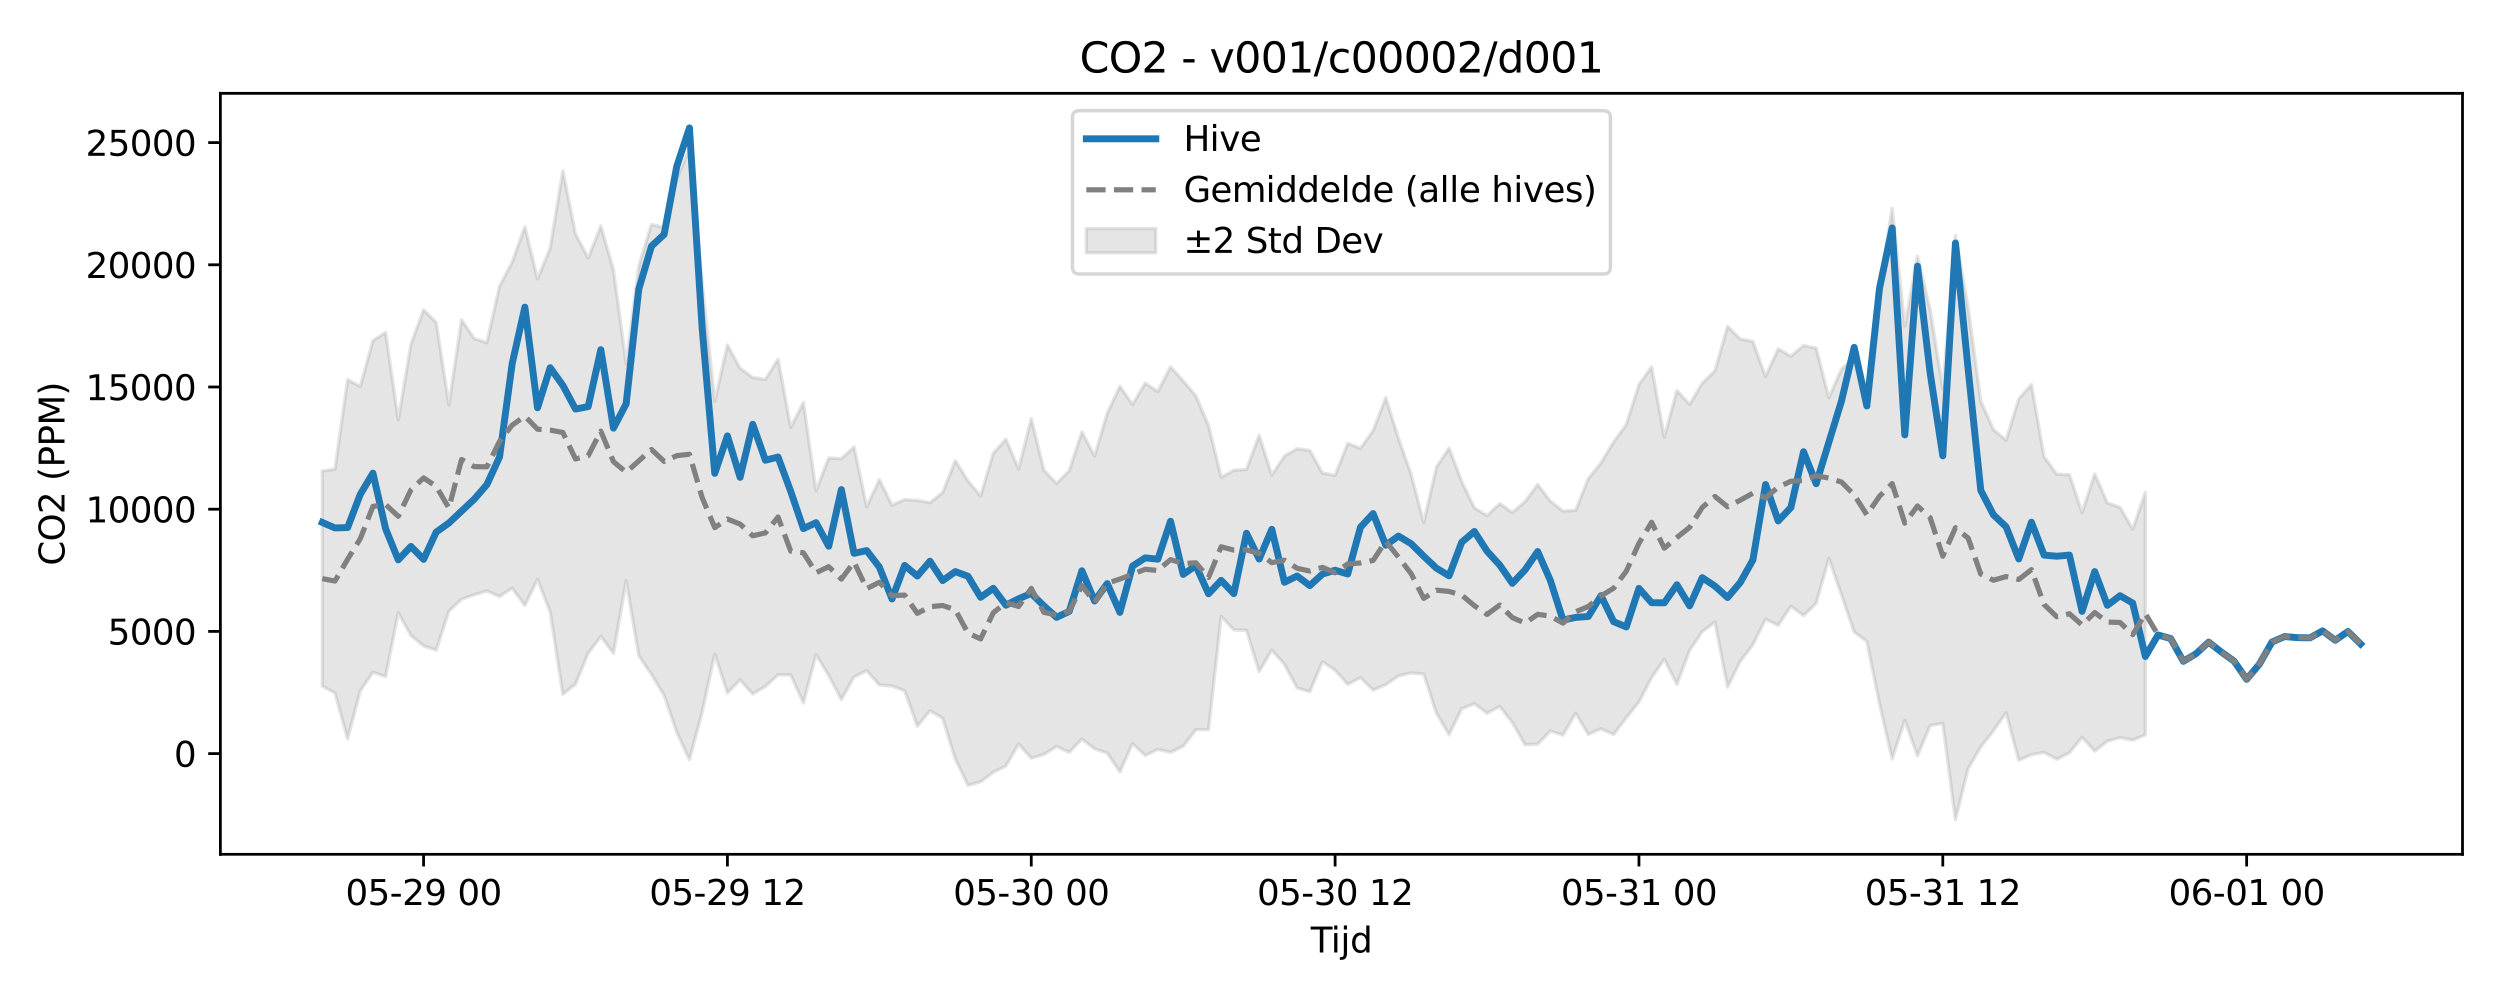 <?xml version="1.0" encoding="utf-8" standalone="no"?>
<!DOCTYPE svg PUBLIC "-//W3C//DTD SVG 1.1//EN"
  "http://www.w3.org/Graphics/SVG/1.1/DTD/svg11.dtd">
<svg xmlns:xlink="http://www.w3.org/1999/xlink" width="720pt" height="288pt" viewBox="0 0 720 288" xmlns="http://www.w3.org/2000/svg" version="1.1">
 <defs>
  <style type="text/css">*{stroke-linejoin: round; stroke-linecap: butt}</style>
 </defs>
 <g id="figure_1">
  <g id="patch_1">
   <path d="M 0 288 
L 720 288 
L 720 0 
L 0 0 
z
" style="fill: #ffffff"/>
  </g>
  <g id="axes_1">
   <g id="patch_2">
    <path d="M 63.47 246.04 
L 709.2 246.04 
L 709.2 26.88 
L 63.47 26.88 
z
" style="fill: #ffffff"/>
   </g>
   <g id="FillBetweenPolyCollection_1">
    <defs>
     <path id="mdd6f36385e" d="M 92.821 -152.317 
L 92.821 -90.38 
L 96.467 -88.43 
L 100.114 -75.226 
L 103.76 -89.016 
L 107.406 -94.408 
L 111.052 -93.136 
L 114.698 -111.508 
L 118.344 -104.988 
L 121.99 -101.978 
L 125.637 -100.739 
L 129.283 -111.979 
L 132.929 -115.419 
L 136.575 -116.706 
L 140.221 -117.801 
L 143.867 -116.191 
L 147.513 -118.62 
L 151.159 -113.621 
L 154.806 -121.137 
L 158.452 -111.75 
L 162.098 -88.052 
L 165.744 -90.972 
L 169.39 -99.847 
L 173.036 -104.738 
L 176.682 -99.815 
L 180.329 -120.76 
L 183.975 -99.159 
L 187.621 -93.746 
L 191.267 -87.737 
L 194.913 -77.081 
L 198.559 -69.201 
L 202.205 -82.809 
L 205.851 -99.629 
L 209.498 -88.406 
L 213.144 -92.172 
L 216.79 -88.119 
L 220.436 -90.328 
L 224.082 -93.65 
L 227.728 -93.624 
L 231.374 -85.533 
L 235.021 -99.438 
L 238.667 -93.484 
L 242.313 -86.529 
L 245.959 -93.027 
L 249.605 -94.856 
L 253.251 -90.755 
L 256.897 -90.41 
L 260.543 -89.075 
L 264.19 -78.833 
L 267.836 -83.29 
L 271.482 -81.107 
L 275.128 -69.398 
L 278.774 -61.839 
L 282.42 -62.841 
L 286.066 -65.568 
L 289.712 -67.403 
L 293.359 -73.745 
L 297.005 -69.658 
L 300.651 -70.715 
L 304.297 -73.011 
L 307.943 -71.336 
L 311.589 -75.128 
L 315.235 -72.343 
L 318.882 -71.123 
L 322.528 -65.69 
L 326.174 -73.829 
L 329.82 -70.409 
L 333.466 -72.185 
L 337.112 -71.313 
L 340.758 -73.092 
L 344.404 -77.842 
L 348.051 -77.861 
L 351.697 -110.497 
L 355.343 -106.591 
L 358.989 -106.44 
L 362.635 -94.559 
L 366.281 -100.762 
L 369.927 -96.639 
L 373.574 -89.873 
L 377.22 -88.785 
L 380.866 -97.439 
L 384.512 -94.957 
L 388.158 -90.909 
L 391.804 -92.849 
L 395.45 -89.252 
L 399.096 -90.806 
L 402.743 -93.332 
L 406.389 -94.199 
L 410.035 -93.867 
L 413.681 -82.625 
L 417.327 -76.408 
L 420.973 -83.887 
L 424.619 -85.356 
L 428.266 -82.579 
L 431.912 -84.533 
L 435.558 -79.897 
L 439.204 -73.544 
L 442.85 -73.664 
L 446.496 -77.466 
L 450.142 -76.279 
L 453.788 -82.574 
L 457.435 -76.512 
L 461.081 -78.112 
L 464.727 -76.471 
L 468.373 -81.273 
L 472.019 -85.849 
L 475.665 -92.845 
L 479.311 -98.136 
L 482.958 -90.922 
L 486.604 -100.677 
L 490.25 -106.082 
L 493.896 -108.858 
L 497.542 -90.133 
L 501.188 -97.51 
L 504.834 -102.291 
L 508.48 -109.653 
L 512.127 -107.884 
L 515.773 -113.412 
L 519.419 -110.707 
L 523.065 -114.237 
L 526.711 -127.183 
L 530.357 -116.679 
L 534.003 -105.985 
L 537.649 -103.259 
L 541.296 -85.326 
L 544.942 -69.404 
L 548.588 -80.555 
L 552.234 -70.348 
L 555.88 -79.04 
L 559.526 -79.661 
L 563.172 -51.922 
L 566.819 -66.63 
L 570.465 -72.896 
L 574.111 -77.51 
L 577.757 -82.719 
L 581.403 -69.051 
L 585.049 -70.651 
L 588.695 -71.322 
L 592.341 -69.342 
L 595.988 -71.193 
L 599.634 -75.664 
L 603.28 -71.684 
L 606.926 -74.533 
L 610.572 -75.563 
L 614.218 -74.829 
L 617.864 -76.35 
L 617.864 -146.209 
L 617.864 -146.209 
L 614.218 -135.608 
L 610.572 -141.878 
L 606.926 -143.157 
L 603.28 -151.498 
L 599.634 -140.346 
L 595.988 -151.289 
L 592.341 -151.426 
L 588.695 -156.477 
L 585.049 -177.233 
L 581.403 -173.161 
L 577.757 -161.182 
L 574.111 -164.275 
L 570.465 -172.472 
L 566.819 -199.439 
L 563.172 -220.111 
L 559.526 -175.993 
L 555.88 -198.816 
L 552.234 -214.211 
L 548.588 -194.121 
L 544.942 -228.031 
L 541.296 -204.839 
L 537.649 -176.223 
L 534.003 -184.939 
L 530.357 -181.663 
L 526.711 -173.449 
L 523.065 -187.738 
L 519.419 -188.521 
L 515.773 -185.387 
L 512.127 -187.545 
L 508.48 -179.612 
L 504.834 -189.642 
L 501.188 -190.369 
L 497.542 -193.997 
L 493.896 -181.18 
L 490.25 -177.632 
L 486.604 -171.545 
L 482.958 -175.512 
L 479.311 -162.108 
L 475.665 -182.326 
L 472.019 -177.239 
L 468.373 -165.729 
L 464.727 -160.728 
L 461.081 -154.643 
L 457.435 -150.164 
L 453.788 -141.027 
L 450.142 -140.808 
L 446.496 -143.693 
L 442.85 -148.474 
L 439.204 -143.52 
L 435.558 -140.385 
L 431.912 -142.933 
L 428.266 -139.509 
L 424.619 -141.755 
L 420.973 -149.324 
L 417.327 -158.935 
L 413.681 -153.438 
L 410.035 -137.475 
L 406.389 -151.414 
L 402.743 -161.785 
L 399.096 -173.446 
L 395.45 -163.942 
L 391.804 -158.879 
L 388.158 -160.312 
L 384.512 -151.102 
L 380.866 -151.768 
L 377.22 -158.271 
L 373.574 -158.796 
L 369.927 -156.662 
L 366.281 -151.152 
L 362.635 -162.665 
L 358.989 -152.796 
L 355.343 -152.55 
L 351.697 -150.568 
L 348.051 -165.503 
L 344.404 -173.992 
L 340.758 -178.295 
L 337.112 -182.347 
L 333.466 -175.214 
L 329.82 -177.669 
L 326.174 -171.506 
L 322.528 -176.76 
L 318.882 -168.964 
L 315.235 -156.646 
L 311.589 -163.587 
L 307.943 -152.435 
L 304.297 -148.763 
L 300.651 -152.569 
L 297.005 -167.46 
L 293.359 -152.917 
L 289.712 -161.508 
L 286.066 -157.487 
L 282.42 -145.141 
L 278.774 -149.503 
L 275.128 -155.339 
L 271.482 -146.14 
L 267.836 -143.24 
L 264.19 -143.893 
L 260.543 -144.136 
L 256.897 -142.521 
L 253.251 -149.849 
L 249.605 -142.092 
L 245.959 -159.278 
L 242.313 -155.894 
L 238.667 -156.11 
L 235.021 -146.635 
L 231.374 -172.076 
L 227.728 -164.918 
L 224.082 -184.552 
L 220.436 -178.717 
L 216.79 -179.271 
L 213.144 -181.952 
L 209.498 -188.655 
L 205.851 -172.444 
L 202.205 -206.659 
L 198.559 -245.157 
L 194.913 -236.456 
L 191.267 -222.496 
L 187.621 -223.338 
L 183.975 -211.32 
L 180.329 -183.212 
L 176.682 -210.258 
L 173.036 -222.893 
L 169.39 -213.655 
L 165.744 -220.655 
L 162.098 -238.836 
L 158.452 -216.525 
L 154.806 -207.653 
L 151.159 -222.653 
L 147.513 -212.534 
L 143.867 -205.578 
L 140.221 -189.307 
L 136.575 -190.517 
L 132.929 -195.914 
L 129.283 -171.386 
L 125.637 -195.109 
L 121.99 -198.743 
L 118.344 -188.835 
L 114.698 -167.117 
L 111.052 -192.263 
L 107.406 -189.895 
L 103.76 -176.699 
L 100.114 -178.651 
L 96.467 -152.894 
L 92.821 -152.317 
z
" style="stroke: #808080; stroke-opacity: 0.2"/>
    </defs>
    <g clip-path="url(#pb04db0a3a3)">
     <use xlink:href="#mdd6f36385e" x="0" y="288" style="fill: #808080; fill-opacity: 0.2; stroke: #808080; stroke-opacity: 0.2"/>
    </g>
   </g>
   <g id="matplotlib.axis_1">
    <g id="xtick_1">
     <g id="line2d_1">
      <defs>
       <path id="m14fb5887a7" d="M 0 0 
L 0 3.5 
" style="stroke: #000000; stroke-width: 0.8"/>
      </defs>
      <g>
       <use xlink:href="#m14fb5887a7" x="121.99" y="246.04" style="stroke: #000000; stroke-width: 0.8"/>
      </g>
     </g>
     <g id="text_1">
      <!-- 05-29 00 -->
      <g transform="translate(99.51 260.638) scale(0.1 -0.1)">
       <defs>
        <path id="DejaVuSans-30" d="M 2034 4250 
Q 1547 4250 1301 3770 
Q 1056 3291 1056 2328 
Q 1056 1369 1301 889 
Q 1547 409 2034 409 
Q 2525 409 2770 889 
Q 3016 1369 3016 2328 
Q 3016 3291 2770 3770 
Q 2525 4250 2034 4250 
z
M 2034 4750 
Q 2819 4750 3233 4129 
Q 3647 3509 3647 2328 
Q 3647 1150 3233 529 
Q 2819 -91 2034 -91 
Q 1250 -91 836 529 
Q 422 1150 422 2328 
Q 422 3509 836 4129 
Q 1250 4750 2034 4750 
z
" transform="scale(0.016)"/>
        <path id="DejaVuSans-35" d="M 691 4666 
L 3169 4666 
L 3169 4134 
L 1269 4134 
L 1269 2991 
Q 1406 3038 1543 3061 
Q 1681 3084 1819 3084 
Q 2600 3084 3056 2656 
Q 3513 2228 3513 1497 
Q 3513 744 3044 326 
Q 2575 -91 1722 -91 
Q 1428 -91 1123 -41 
Q 819 9 494 109 
L 494 744 
Q 775 591 1075 516 
Q 1375 441 1709 441 
Q 2250 441 2565 725 
Q 2881 1009 2881 1497 
Q 2881 1984 2565 2268 
Q 2250 2553 1709 2553 
Q 1456 2553 1204 2497 
Q 953 2441 691 2322 
L 691 4666 
z
" transform="scale(0.016)"/>
        <path id="DejaVuSans-2d" d="M 313 2009 
L 1997 2009 
L 1997 1497 
L 313 1497 
L 313 2009 
z
" transform="scale(0.016)"/>
        <path id="DejaVuSans-32" d="M 1228 531 
L 3431 531 
L 3431 0 
L 469 0 
L 469 531 
Q 828 903 1448 1529 
Q 2069 2156 2228 2338 
Q 2531 2678 2651 2914 
Q 2772 3150 2772 3378 
Q 2772 3750 2511 3984 
Q 2250 4219 1831 4219 
Q 1534 4219 1204 4116 
Q 875 4013 500 3803 
L 500 4441 
Q 881 4594 1212 4672 
Q 1544 4750 1819 4750 
Q 2544 4750 2975 4387 
Q 3406 4025 3406 3419 
Q 3406 3131 3298 2873 
Q 3191 2616 2906 2266 
Q 2828 2175 2409 1742 
Q 1991 1309 1228 531 
z
" transform="scale(0.016)"/>
        <path id="DejaVuSans-39" d="M 703 97 
L 703 672 
Q 941 559 1184 500 
Q 1428 441 1663 441 
Q 2288 441 2617 861 
Q 2947 1281 2994 2138 
Q 2813 1869 2534 1725 
Q 2256 1581 1919 1581 
Q 1219 1581 811 2004 
Q 403 2428 403 3163 
Q 403 3881 828 4315 
Q 1253 4750 1959 4750 
Q 2769 4750 3195 4129 
Q 3622 3509 3622 2328 
Q 3622 1225 3098 567 
Q 2575 -91 1691 -91 
Q 1453 -91 1209 -44 
Q 966 3 703 97 
z
M 1959 2075 
Q 2384 2075 2632 2365 
Q 2881 2656 2881 3163 
Q 2881 3666 2632 3958 
Q 2384 4250 1959 4250 
Q 1534 4250 1286 3958 
Q 1038 3666 1038 3163 
Q 1038 2656 1286 2365 
Q 1534 2075 1959 2075 
z
" transform="scale(0.016)"/>
        <path id="DejaVuSans-20" transform="scale(0.016)"/>
       </defs>
       <use xlink:href="#DejaVuSans-30"/>
       <use xlink:href="#DejaVuSans-35" transform="translate(63.623 0)"/>
       <use xlink:href="#DejaVuSans-2d" transform="translate(127.246 0)"/>
       <use xlink:href="#DejaVuSans-32" transform="translate(163.33 0)"/>
       <use xlink:href="#DejaVuSans-39" transform="translate(226.953 0)"/>
       <use xlink:href="#DejaVuSans-20" transform="translate(290.576 0)"/>
       <use xlink:href="#DejaVuSans-30" transform="translate(322.363 0)"/>
       <use xlink:href="#DejaVuSans-30" transform="translate(385.986 0)"/>
      </g>
     </g>
    </g>
    <g id="xtick_2">
     <g id="line2d_2">
      <g>
       <use xlink:href="#m14fb5887a7" x="209.498" y="246.04" style="stroke: #000000; stroke-width: 0.8"/>
      </g>
     </g>
     <g id="text_2">
      <!-- 05-29 12 -->
      <g transform="translate(187.017 260.638) scale(0.1 -0.1)">
       <defs>
        <path id="DejaVuSans-31" d="M 794 531 
L 1825 531 
L 1825 4091 
L 703 3866 
L 703 4441 
L 1819 4666 
L 2450 4666 
L 2450 531 
L 3481 531 
L 3481 0 
L 794 0 
L 794 531 
z
" transform="scale(0.016)"/>
       </defs>
       <use xlink:href="#DejaVuSans-30"/>
       <use xlink:href="#DejaVuSans-35" transform="translate(63.623 0)"/>
       <use xlink:href="#DejaVuSans-2d" transform="translate(127.246 0)"/>
       <use xlink:href="#DejaVuSans-32" transform="translate(163.33 0)"/>
       <use xlink:href="#DejaVuSans-39" transform="translate(226.953 0)"/>
       <use xlink:href="#DejaVuSans-20" transform="translate(290.576 0)"/>
       <use xlink:href="#DejaVuSans-31" transform="translate(322.363 0)"/>
       <use xlink:href="#DejaVuSans-32" transform="translate(385.986 0)"/>
      </g>
     </g>
    </g>
    <g id="xtick_3">
     <g id="line2d_3">
      <g>
       <use xlink:href="#m14fb5887a7" x="297.005" y="246.04" style="stroke: #000000; stroke-width: 0.8"/>
      </g>
     </g>
     <g id="text_3">
      <!-- 05-30 00 -->
      <g transform="translate(274.524 260.638) scale(0.1 -0.1)">
       <defs>
        <path id="DejaVuSans-33" d="M 2597 2516 
Q 3050 2419 3304 2112 
Q 3559 1806 3559 1356 
Q 3559 666 3084 287 
Q 2609 -91 1734 -91 
Q 1441 -91 1130 -33 
Q 819 25 488 141 
L 488 750 
Q 750 597 1062 519 
Q 1375 441 1716 441 
Q 2309 441 2620 675 
Q 2931 909 2931 1356 
Q 2931 1769 2642 2001 
Q 2353 2234 1838 2234 
L 1294 2234 
L 1294 2753 
L 1863 2753 
Q 2328 2753 2575 2939 
Q 2822 3125 2822 3475 
Q 2822 3834 2567 4026 
Q 2313 4219 1838 4219 
Q 1578 4219 1281 4162 
Q 984 4106 628 3988 
L 628 4550 
Q 988 4650 1302 4700 
Q 1616 4750 1894 4750 
Q 2613 4750 3031 4423 
Q 3450 4097 3450 3541 
Q 3450 3153 3228 2886 
Q 3006 2619 2597 2516 
z
" transform="scale(0.016)"/>
       </defs>
       <use xlink:href="#DejaVuSans-30"/>
       <use xlink:href="#DejaVuSans-35" transform="translate(63.623 0)"/>
       <use xlink:href="#DejaVuSans-2d" transform="translate(127.246 0)"/>
       <use xlink:href="#DejaVuSans-33" transform="translate(163.33 0)"/>
       <use xlink:href="#DejaVuSans-30" transform="translate(226.953 0)"/>
       <use xlink:href="#DejaVuSans-20" transform="translate(290.576 0)"/>
       <use xlink:href="#DejaVuSans-30" transform="translate(322.363 0)"/>
       <use xlink:href="#DejaVuSans-30" transform="translate(385.986 0)"/>
      </g>
     </g>
    </g>
    <g id="xtick_4">
     <g id="line2d_4">
      <g>
       <use xlink:href="#m14fb5887a7" x="384.512" y="246.04" style="stroke: #000000; stroke-width: 0.8"/>
      </g>
     </g>
     <g id="text_4">
      <!-- 05-30 12 -->
      <g transform="translate(362.031 260.638) scale(0.1 -0.1)">
       <use xlink:href="#DejaVuSans-30"/>
       <use xlink:href="#DejaVuSans-35" transform="translate(63.623 0)"/>
       <use xlink:href="#DejaVuSans-2d" transform="translate(127.246 0)"/>
       <use xlink:href="#DejaVuSans-33" transform="translate(163.33 0)"/>
       <use xlink:href="#DejaVuSans-30" transform="translate(226.953 0)"/>
       <use xlink:href="#DejaVuSans-20" transform="translate(290.576 0)"/>
       <use xlink:href="#DejaVuSans-31" transform="translate(322.363 0)"/>
       <use xlink:href="#DejaVuSans-32" transform="translate(385.986 0)"/>
      </g>
     </g>
    </g>
    <g id="xtick_5">
     <g id="line2d_5">
      <g>
       <use xlink:href="#m14fb5887a7" x="472.019" y="246.04" style="stroke: #000000; stroke-width: 0.8"/>
      </g>
     </g>
     <g id="text_5">
      <!-- 05-31 00 -->
      <g transform="translate(449.539 260.638) scale(0.1 -0.1)">
       <use xlink:href="#DejaVuSans-30"/>
       <use xlink:href="#DejaVuSans-35" transform="translate(63.623 0)"/>
       <use xlink:href="#DejaVuSans-2d" transform="translate(127.246 0)"/>
       <use xlink:href="#DejaVuSans-33" transform="translate(163.33 0)"/>
       <use xlink:href="#DejaVuSans-31" transform="translate(226.953 0)"/>
       <use xlink:href="#DejaVuSans-20" transform="translate(290.576 0)"/>
       <use xlink:href="#DejaVuSans-30" transform="translate(322.363 0)"/>
       <use xlink:href="#DejaVuSans-30" transform="translate(385.986 0)"/>
      </g>
     </g>
    </g>
    <g id="xtick_6">
     <g id="line2d_6">
      <g>
       <use xlink:href="#m14fb5887a7" x="559.526" y="246.04" style="stroke: #000000; stroke-width: 0.8"/>
      </g>
     </g>
     <g id="text_6">
      <!-- 05-31 12 -->
      <g transform="translate(537.046 260.638) scale(0.1 -0.1)">
       <use xlink:href="#DejaVuSans-30"/>
       <use xlink:href="#DejaVuSans-35" transform="translate(63.623 0)"/>
       <use xlink:href="#DejaVuSans-2d" transform="translate(127.246 0)"/>
       <use xlink:href="#DejaVuSans-33" transform="translate(163.33 0)"/>
       <use xlink:href="#DejaVuSans-31" transform="translate(226.953 0)"/>
       <use xlink:href="#DejaVuSans-20" transform="translate(290.576 0)"/>
       <use xlink:href="#DejaVuSans-31" transform="translate(322.363 0)"/>
       <use xlink:href="#DejaVuSans-32" transform="translate(385.986 0)"/>
      </g>
     </g>
    </g>
    <g id="xtick_7">
     <g id="line2d_7">
      <g>
       <use xlink:href="#m14fb5887a7" x="647.033" y="246.04" style="stroke: #000000; stroke-width: 0.8"/>
      </g>
     </g>
     <g id="text_7">
      <!-- 06-01 00 -->
      <g transform="translate(624.553 260.638) scale(0.1 -0.1)">
       <defs>
        <path id="DejaVuSans-36" d="M 2113 2584 
Q 1688 2584 1439 2293 
Q 1191 2003 1191 1497 
Q 1191 994 1439 701 
Q 1688 409 2113 409 
Q 2538 409 2786 701 
Q 3034 994 3034 1497 
Q 3034 2003 2786 2293 
Q 2538 2584 2113 2584 
z
M 3366 4563 
L 3366 3988 
Q 3128 4100 2886 4159 
Q 2644 4219 2406 4219 
Q 1781 4219 1451 3797 
Q 1122 3375 1075 2522 
Q 1259 2794 1537 2939 
Q 1816 3084 2150 3084 
Q 2853 3084 3261 2657 
Q 3669 2231 3669 1497 
Q 3669 778 3244 343 
Q 2819 -91 2113 -91 
Q 1303 -91 875 529 
Q 447 1150 447 2328 
Q 447 3434 972 4092 
Q 1497 4750 2381 4750 
Q 2619 4750 2861 4703 
Q 3103 4656 3366 4563 
z
" transform="scale(0.016)"/>
       </defs>
       <use xlink:href="#DejaVuSans-30"/>
       <use xlink:href="#DejaVuSans-36" transform="translate(63.623 0)"/>
       <use xlink:href="#DejaVuSans-2d" transform="translate(127.246 0)"/>
       <use xlink:href="#DejaVuSans-30" transform="translate(163.33 0)"/>
       <use xlink:href="#DejaVuSans-31" transform="translate(226.953 0)"/>
       <use xlink:href="#DejaVuSans-20" transform="translate(290.576 0)"/>
       <use xlink:href="#DejaVuSans-30" transform="translate(322.363 0)"/>
       <use xlink:href="#DejaVuSans-30" transform="translate(385.986 0)"/>
      </g>
     </g>
    </g>
    <g id="text_8">
     <!-- Tijd -->
     <g transform="translate(377.485 274.317) scale(0.1 -0.1)">
      <defs>
       <path id="DejaVuSans-54" d="M -19 4666 
L 3928 4666 
L 3928 4134 
L 2272 4134 
L 2272 0 
L 1638 0 
L 1638 4134 
L -19 4134 
L -19 4666 
z
" transform="scale(0.016)"/>
       <path id="DejaVuSans-69" d="M 603 3500 
L 1178 3500 
L 1178 0 
L 603 0 
L 603 3500 
z
M 603 4863 
L 1178 4863 
L 1178 4134 
L 603 4134 
L 603 4863 
z
" transform="scale(0.016)"/>
       <path id="DejaVuSans-6a" d="M 603 3500 
L 1178 3500 
L 1178 -63 
Q 1178 -731 923 -1031 
Q 669 -1331 103 -1331 
L -116 -1331 
L -116 -844 
L 38 -844 
Q 366 -844 484 -692 
Q 603 -541 603 -63 
L 603 3500 
z
M 603 4863 
L 1178 4863 
L 1178 4134 
L 603 4134 
L 603 4863 
z
" transform="scale(0.016)"/>
       <path id="DejaVuSans-64" d="M 2906 2969 
L 2906 4863 
L 3481 4863 
L 3481 0 
L 2906 0 
L 2906 525 
Q 2725 213 2448 61 
Q 2172 -91 1784 -91 
Q 1150 -91 751 415 
Q 353 922 353 1747 
Q 353 2572 751 3078 
Q 1150 3584 1784 3584 
Q 2172 3584 2448 3432 
Q 2725 3281 2906 2969 
z
M 947 1747 
Q 947 1113 1208 752 
Q 1469 391 1925 391 
Q 2381 391 2643 752 
Q 2906 1113 2906 1747 
Q 2906 2381 2643 2742 
Q 2381 3103 1925 3103 
Q 1469 3103 1208 2742 
Q 947 2381 947 1747 
z
" transform="scale(0.016)"/>
      </defs>
      <use xlink:href="#DejaVuSans-54"/>
      <use xlink:href="#DejaVuSans-69" transform="translate(57.959 0)"/>
      <use xlink:href="#DejaVuSans-6a" transform="translate(85.742 0)"/>
      <use xlink:href="#DejaVuSans-64" transform="translate(113.525 0)"/>
     </g>
    </g>
   </g>
   <g id="matplotlib.axis_2">
    <g id="ytick_1">
     <g id="line2d_8">
      <defs>
       <path id="m30d3b07c37" d="M 0 0 
L -3.5 0 
" style="stroke: #000000; stroke-width: 0.8"/>
      </defs>
      <g>
       <use xlink:href="#m30d3b07c37" x="63.47" y="217.033" style="stroke: #000000; stroke-width: 0.8"/>
      </g>
     </g>
     <g id="text_9">
      <!-- 0 -->
      <g transform="translate(50.108 220.832) scale(0.1 -0.1)">
       <use xlink:href="#DejaVuSans-30"/>
      </g>
     </g>
    </g>
    <g id="ytick_2">
     <g id="line2d_9">
      <g>
       <use xlink:href="#m30d3b07c37" x="63.47" y="181.839" style="stroke: #000000; stroke-width: 0.8"/>
      </g>
     </g>
     <g id="text_10">
      <!-- 5000 -->
      <g transform="translate(31.02 185.638) scale(0.1 -0.1)">
       <use xlink:href="#DejaVuSans-35"/>
       <use xlink:href="#DejaVuSans-30" transform="translate(63.623 0)"/>
       <use xlink:href="#DejaVuSans-30" transform="translate(127.246 0)"/>
       <use xlink:href="#DejaVuSans-30" transform="translate(190.869 0)"/>
      </g>
     </g>
    </g>
    <g id="ytick_3">
     <g id="line2d_10">
      <g>
       <use xlink:href="#m30d3b07c37" x="63.47" y="146.645" style="stroke: #000000; stroke-width: 0.8"/>
      </g>
     </g>
     <g id="text_11">
      <!-- 10000 -->
      <g transform="translate(24.657 150.444) scale(0.1 -0.1)">
       <use xlink:href="#DejaVuSans-31"/>
       <use xlink:href="#DejaVuSans-30" transform="translate(63.623 0)"/>
       <use xlink:href="#DejaVuSans-30" transform="translate(127.246 0)"/>
       <use xlink:href="#DejaVuSans-30" transform="translate(190.869 0)"/>
       <use xlink:href="#DejaVuSans-30" transform="translate(254.492 0)"/>
      </g>
     </g>
    </g>
    <g id="ytick_4">
     <g id="line2d_11">
      <g>
       <use xlink:href="#m30d3b07c37" x="63.47" y="111.451" style="stroke: #000000; stroke-width: 0.8"/>
      </g>
     </g>
     <g id="text_12">
      <!-- 15000 -->
      <g transform="translate(24.657 115.25) scale(0.1 -0.1)">
       <use xlink:href="#DejaVuSans-31"/>
       <use xlink:href="#DejaVuSans-35" transform="translate(63.623 0)"/>
       <use xlink:href="#DejaVuSans-30" transform="translate(127.246 0)"/>
       <use xlink:href="#DejaVuSans-30" transform="translate(190.869 0)"/>
       <use xlink:href="#DejaVuSans-30" transform="translate(254.492 0)"/>
      </g>
     </g>
    </g>
    <g id="ytick_5">
     <g id="line2d_12">
      <g>
       <use xlink:href="#m30d3b07c37" x="63.47" y="76.257" style="stroke: #000000; stroke-width: 0.8"/>
      </g>
     </g>
     <g id="text_13">
      <!-- 20000 -->
      <g transform="translate(24.657 80.056) scale(0.1 -0.1)">
       <use xlink:href="#DejaVuSans-32"/>
       <use xlink:href="#DejaVuSans-30" transform="translate(63.623 0)"/>
       <use xlink:href="#DejaVuSans-30" transform="translate(127.246 0)"/>
       <use xlink:href="#DejaVuSans-30" transform="translate(190.869 0)"/>
       <use xlink:href="#DejaVuSans-30" transform="translate(254.492 0)"/>
      </g>
     </g>
    </g>
    <g id="ytick_6">
     <g id="line2d_13">
      <g>
       <use xlink:href="#m30d3b07c37" x="63.47" y="41.063" style="stroke: #000000; stroke-width: 0.8"/>
      </g>
     </g>
     <g id="text_14">
      <!-- 25000 -->
      <g transform="translate(24.657 44.862) scale(0.1 -0.1)">
       <use xlink:href="#DejaVuSans-32"/>
       <use xlink:href="#DejaVuSans-35" transform="translate(63.623 0)"/>
       <use xlink:href="#DejaVuSans-30" transform="translate(127.246 0)"/>
       <use xlink:href="#DejaVuSans-30" transform="translate(190.869 0)"/>
       <use xlink:href="#DejaVuSans-30" transform="translate(254.492 0)"/>
      </g>
     </g>
    </g>
    <g id="text_15">
     <!-- CO2 (PPM) -->
     <g transform="translate(18.578 162.903) rotate(-90) scale(0.1 -0.1)">
      <defs>
       <path id="DejaVuSans-43" d="M 4122 4306 
L 4122 3641 
Q 3803 3938 3442 4084 
Q 3081 4231 2675 4231 
Q 1875 4231 1450 3742 
Q 1025 3253 1025 2328 
Q 1025 1406 1450 917 
Q 1875 428 2675 428 
Q 3081 428 3442 575 
Q 3803 722 4122 1019 
L 4122 359 
Q 3791 134 3420 21 
Q 3050 -91 2638 -91 
Q 1578 -91 968 557 
Q 359 1206 359 2328 
Q 359 3453 968 4101 
Q 1578 4750 2638 4750 
Q 3056 4750 3426 4639 
Q 3797 4528 4122 4306 
z
" transform="scale(0.016)"/>
       <path id="DejaVuSans-4f" d="M 2522 4238 
Q 1834 4238 1429 3725 
Q 1025 3213 1025 2328 
Q 1025 1447 1429 934 
Q 1834 422 2522 422 
Q 3209 422 3611 934 
Q 4013 1447 4013 2328 
Q 4013 3213 3611 3725 
Q 3209 4238 2522 4238 
z
M 2522 4750 
Q 3503 4750 4090 4092 
Q 4678 3434 4678 2328 
Q 4678 1225 4090 567 
Q 3503 -91 2522 -91 
Q 1538 -91 948 565 
Q 359 1222 359 2328 
Q 359 3434 948 4092 
Q 1538 4750 2522 4750 
z
" transform="scale(0.016)"/>
       <path id="DejaVuSans-28" d="M 1984 4856 
Q 1566 4138 1362 3434 
Q 1159 2731 1159 2009 
Q 1159 1288 1364 580 
Q 1569 -128 1984 -844 
L 1484 -844 
Q 1016 -109 783 600 
Q 550 1309 550 2009 
Q 550 2706 781 3412 
Q 1013 4119 1484 4856 
L 1984 4856 
z
" transform="scale(0.016)"/>
       <path id="DejaVuSans-50" d="M 1259 4147 
L 1259 2394 
L 2053 2394 
Q 2494 2394 2734 2622 
Q 2975 2850 2975 3272 
Q 2975 3691 2734 3919 
Q 2494 4147 2053 4147 
L 1259 4147 
z
M 628 4666 
L 2053 4666 
Q 2838 4666 3239 4311 
Q 3641 3956 3641 3272 
Q 3641 2581 3239 2228 
Q 2838 1875 2053 1875 
L 1259 1875 
L 1259 0 
L 628 0 
L 628 4666 
z
" transform="scale(0.016)"/>
       <path id="DejaVuSans-4d" d="M 628 4666 
L 1569 4666 
L 2759 1491 
L 3956 4666 
L 4897 4666 
L 4897 0 
L 4281 0 
L 4281 4097 
L 3078 897 
L 2444 897 
L 1241 4097 
L 1241 0 
L 628 0 
L 628 4666 
z
" transform="scale(0.016)"/>
       <path id="DejaVuSans-29" d="M 513 4856 
L 1013 4856 
Q 1481 4119 1714 3412 
Q 1947 2706 1947 2009 
Q 1947 1309 1714 600 
Q 1481 -109 1013 -844 
L 513 -844 
Q 928 -128 1133 580 
Q 1338 1288 1338 2009 
Q 1338 2731 1133 3434 
Q 928 4138 513 4856 
z
" transform="scale(0.016)"/>
      </defs>
      <use xlink:href="#DejaVuSans-43"/>
      <use xlink:href="#DejaVuSans-4f" transform="translate(69.824 0)"/>
      <use xlink:href="#DejaVuSans-32" transform="translate(148.535 0)"/>
      <use xlink:href="#DejaVuSans-20" transform="translate(212.158 0)"/>
      <use xlink:href="#DejaVuSans-28" transform="translate(243.945 0)"/>
      <use xlink:href="#DejaVuSans-50" transform="translate(282.959 0)"/>
      <use xlink:href="#DejaVuSans-50" transform="translate(343.262 0)"/>
      <use xlink:href="#DejaVuSans-4d" transform="translate(403.564 0)"/>
      <use xlink:href="#DejaVuSans-29" transform="translate(489.844 0)"/>
     </g>
    </g>
   </g>
   <g id="line2d_14">
    <path d="M 92.821 150.47 
L 96.467 152.048 
L 100.114 151.929 
L 103.76 142.375 
L 107.406 136.267 
L 111.052 152.271 
L 114.698 161.231 
L 118.344 157.374 
L 121.99 161.091 
L 125.637 153.231 
L 129.283 150.622 
L 136.575 143.766 
L 140.221 139.566 
L 143.867 131.622 
L 147.513 104.698 
L 151.159 88.462 
L 154.806 117.444 
L 158.452 105.908 
L 162.098 110.996 
L 165.744 117.802 
L 169.39 117.11 
L 173.036 100.714 
L 176.682 123.297 
L 180.329 116.311 
L 183.975 83.256 
L 187.621 70.911 
L 191.267 67.508 
L 194.913 47.895 
L 198.559 36.842 
L 202.205 94.379 
L 205.851 136.322 
L 209.498 125.549 
L 213.144 137.473 
L 216.79 122.199 
L 220.436 132.544 
L 224.082 131.635 
L 227.728 141.517 
L 231.374 152.231 
L 235.021 150.535 
L 238.667 157.306 
L 242.313 141.021 
L 245.959 159.352 
L 249.605 158.568 
L 253.251 163.315 
L 256.897 172.491 
L 260.543 162.841 
L 264.19 165.901 
L 267.836 161.626 
L 271.482 167.21 
L 275.128 164.624 
L 278.774 165.959 
L 282.42 172.027 
L 286.066 169.427 
L 289.712 174.298 
L 293.359 172.454 
L 297.005 170.903 
L 300.651 174.516 
L 304.297 177.798 
L 307.943 176.072 
L 311.589 164.38 
L 315.235 173.085 
L 318.882 168.09 
L 322.528 176.365 
L 326.174 163.024 
L 329.82 160.664 
L 333.466 161.046 
L 337.112 150.117 
L 340.758 165.434 
L 344.404 162.9 
L 348.051 171.006 
L 351.697 167.145 
L 355.343 170.964 
L 358.989 153.585 
L 362.635 161.002 
L 366.281 152.452 
L 369.927 167.688 
L 373.574 165.896 
L 377.22 168.662 
L 380.866 165.329 
L 384.512 164.225 
L 388.158 165.307 
L 391.804 151.863 
L 395.45 147.912 
L 399.096 157.011 
L 402.743 154.39 
L 406.389 156.577 
L 410.035 160.192 
L 413.681 163.629 
L 417.327 165.829 
L 420.973 156.166 
L 424.619 153.064 
L 428.266 158.74 
L 431.912 162.728 
L 435.558 168 
L 439.204 164.136 
L 442.85 158.85 
L 446.496 167.149 
L 450.142 178.575 
L 453.788 177.813 
L 457.435 177.557 
L 461.081 171.56 
L 464.727 179.042 
L 468.373 180.558 
L 472.019 169.455 
L 475.665 173.58 
L 479.311 173.613 
L 482.958 168.418 
L 486.604 174.483 
L 490.25 166.37 
L 493.896 168.784 
L 497.542 172.085 
L 501.188 167.768 
L 504.834 161.264 
L 508.48 139.543 
L 512.127 150.023 
L 515.773 146.173 
L 519.419 130.104 
L 523.065 139.308 
L 530.357 115.449 
L 534.003 100.044 
L 537.649 116.92 
L 541.296 83.042 
L 544.942 65.642 
L 548.588 125.24 
L 552.234 76.665 
L 555.88 107.414 
L 559.526 131.276 
L 563.172 69.992 
L 566.819 106.291 
L 570.465 141.235 
L 574.111 148.275 
L 577.757 151.716 
L 581.403 160.972 
L 585.049 150.401 
L 588.695 159.875 
L 592.341 160.194 
L 595.988 159.867 
L 599.634 176.067 
L 603.28 164.622 
L 606.926 174.328 
L 610.572 171.569 
L 614.218 173.681 
L 617.864 189.07 
L 621.511 182.862 
L 625.157 183.906 
L 628.803 190.459 
L 632.449 188.272 
L 636.095 184.931 
L 639.741 187.782 
L 643.387 190.389 
L 647.033 195.635 
L 650.68 191.318 
L 654.326 184.91 
L 657.972 183.324 
L 661.618 183.643 
L 665.264 183.695 
L 668.91 181.693 
L 672.556 184.401 
L 676.203 181.869 
L 679.849 185.45 
L 679.849 185.45 
" clip-path="url(#pb04db0a3a3)" style="fill: none; stroke: #1f77b4; stroke-width: 2; stroke-linecap: square"/>
   </g>
   <g id="line2d_15">
    <path d="M 92.821 166.652 
L 96.467 167.338 
L 100.114 161.062 
L 103.76 155.143 
L 107.406 145.848 
L 111.052 145.301 
L 114.698 148.687 
L 118.344 141.088 
L 121.99 137.64 
L 125.637 140.076 
L 129.283 146.317 
L 132.929 132.333 
L 136.575 134.388 
L 140.221 134.446 
L 143.867 127.116 
L 147.513 122.423 
L 151.159 119.863 
L 154.806 123.605 
L 158.452 123.863 
L 162.098 124.556 
L 165.744 132.187 
L 169.39 131.249 
L 173.036 124.184 
L 176.682 132.963 
L 180.329 136.014 
L 187.621 129.458 
L 191.267 132.884 
L 194.913 131.232 
L 198.559 130.821 
L 202.205 143.266 
L 205.851 151.964 
L 209.498 149.47 
L 213.144 150.938 
L 216.79 154.305 
L 220.436 153.477 
L 224.082 148.899 
L 227.728 158.729 
L 231.374 159.195 
L 235.021 164.963 
L 238.667 163.203 
L 242.313 166.789 
L 245.959 161.847 
L 249.605 169.526 
L 253.251 167.698 
L 256.897 171.534 
L 260.543 171.395 
L 264.19 176.637 
L 267.836 174.735 
L 271.482 174.377 
L 275.128 175.632 
L 278.774 182.329 
L 282.42 184.009 
L 286.066 176.473 
L 289.712 173.544 
L 293.359 174.669 
L 297.005 169.441 
L 300.651 176.358 
L 304.297 177.113 
L 307.943 176.115 
L 311.589 168.643 
L 315.235 173.505 
L 318.882 167.957 
L 322.528 166.775 
L 329.82 163.961 
L 333.466 164.3 
L 337.112 161.17 
L 340.758 162.306 
L 344.404 162.083 
L 348.051 166.318 
L 351.697 157.468 
L 355.343 158.429 
L 358.989 158.382 
L 362.635 159.388 
L 366.281 162.043 
L 369.927 161.349 
L 373.574 163.665 
L 377.22 164.472 
L 380.866 163.397 
L 384.512 164.97 
L 388.158 162.39 
L 391.804 162.136 
L 395.45 161.403 
L 399.096 155.874 
L 402.743 160.441 
L 406.389 165.193 
L 410.035 172.329 
L 413.681 169.969 
L 417.327 170.328 
L 420.973 171.394 
L 424.619 174.445 
L 428.266 176.956 
L 431.912 174.267 
L 435.558 177.859 
L 439.204 179.468 
L 442.85 176.931 
L 446.496 177.421 
L 450.142 179.457 
L 453.788 176.2 
L 457.435 174.662 
L 461.081 171.622 
L 464.727 169.401 
L 468.373 164.499 
L 472.019 156.456 
L 475.665 150.415 
L 479.311 157.878 
L 482.958 154.783 
L 486.604 151.889 
L 490.25 146.143 
L 493.896 142.981 
L 497.542 145.935 
L 501.188 144.06 
L 504.834 142.034 
L 508.48 143.368 
L 512.127 140.286 
L 515.773 138.6 
L 519.419 138.386 
L 523.065 137.013 
L 526.711 137.684 
L 530.357 138.829 
L 534.003 142.538 
L 537.649 148.259 
L 541.296 142.918 
L 544.942 139.283 
L 548.588 150.662 
L 552.234 145.72 
L 555.88 149.072 
L 559.526 160.173 
L 563.172 151.984 
L 566.819 154.966 
L 570.465 165.316 
L 574.111 167.108 
L 577.757 166.05 
L 581.403 166.894 
L 585.049 164.058 
L 588.695 174.101 
L 592.341 177.616 
L 595.988 176.759 
L 599.634 179.995 
L 603.28 176.409 
L 606.926 179.155 
L 610.572 179.279 
L 614.218 182.781 
L 617.864 176.72 
L 621.511 182.862 
L 625.157 183.906 
L 628.803 190.459 
L 632.449 188.272 
L 636.095 184.931 
L 639.741 187.782 
L 643.387 190.389 
L 647.033 195.635 
L 650.68 191.318 
L 654.326 184.91 
L 657.972 183.324 
L 661.618 183.643 
L 665.264 183.695 
L 668.91 181.693 
L 672.556 184.401 
L 676.203 181.869 
L 679.849 185.45 
L 679.849 185.45 
" clip-path="url(#pb04db0a3a3)" style="fill: none; stroke-dasharray: 5.55,2.4; stroke-dashoffset: 0; stroke: #808080; stroke-width: 1.5"/>
   </g>
   <g id="patch_3">
    <path d="M 63.47 246.04 
L 63.47 26.88 
" style="fill: none; stroke: #000000; stroke-width: 0.8; stroke-linejoin: miter; stroke-linecap: square"/>
   </g>
   <g id="patch_4">
    <path d="M 709.2 246.04 
L 709.2 26.88 
" style="fill: none; stroke: #000000; stroke-width: 0.8; stroke-linejoin: miter; stroke-linecap: square"/>
   </g>
   <g id="patch_5">
    <path d="M 63.47 246.04 
L 709.2 246.04 
" style="fill: none; stroke: #000000; stroke-width: 0.8; stroke-linejoin: miter; stroke-linecap: square"/>
   </g>
   <g id="patch_6">
    <path d="M 63.47 26.88 
L 709.2 26.88 
" style="fill: none; stroke: #000000; stroke-width: 0.8; stroke-linejoin: miter; stroke-linecap: square"/>
   </g>
   <g id="text_16">
    <!-- CO2 - v001/c00002/d001 -->
    <g transform="translate(310.932 20.88) scale(0.12 -0.12)">
     <defs>
      <path id="DejaVuSans-76" d="M 191 3500 
L 800 3500 
L 1894 563 
L 2988 3500 
L 3597 3500 
L 2284 0 
L 1503 0 
L 191 3500 
z
" transform="scale(0.016)"/>
      <path id="DejaVuSans-2f" d="M 1625 4666 
L 2156 4666 
L 531 -594 
L 0 -594 
L 1625 4666 
z
" transform="scale(0.016)"/>
      <path id="DejaVuSans-63" d="M 3122 3366 
L 3122 2828 
Q 2878 2963 2633 3030 
Q 2388 3097 2138 3097 
Q 1578 3097 1268 2742 
Q 959 2388 959 1747 
Q 959 1106 1268 751 
Q 1578 397 2138 397 
Q 2388 397 2633 464 
Q 2878 531 3122 666 
L 3122 134 
Q 2881 22 2623 -34 
Q 2366 -91 2075 -91 
Q 1284 -91 818 406 
Q 353 903 353 1747 
Q 353 2603 823 3093 
Q 1294 3584 2113 3584 
Q 2378 3584 2631 3529 
Q 2884 3475 3122 3366 
z
" transform="scale(0.016)"/>
     </defs>
     <use xlink:href="#DejaVuSans-43"/>
     <use xlink:href="#DejaVuSans-4f" transform="translate(69.824 0)"/>
     <use xlink:href="#DejaVuSans-32" transform="translate(148.535 0)"/>
     <use xlink:href="#DejaVuSans-20" transform="translate(212.158 0)"/>
     <use xlink:href="#DejaVuSans-2d" transform="translate(243.945 0)"/>
     <use xlink:href="#DejaVuSans-20" transform="translate(280.029 0)"/>
     <use xlink:href="#DejaVuSans-76" transform="translate(311.816 0)"/>
     <use xlink:href="#DejaVuSans-30" transform="translate(370.996 0)"/>
     <use xlink:href="#DejaVuSans-30" transform="translate(434.619 0)"/>
     <use xlink:href="#DejaVuSans-31" transform="translate(498.242 0)"/>
     <use xlink:href="#DejaVuSans-2f" transform="translate(561.865 0)"/>
     <use xlink:href="#DejaVuSans-63" transform="translate(595.557 0)"/>
     <use xlink:href="#DejaVuSans-30" transform="translate(650.537 0)"/>
     <use xlink:href="#DejaVuSans-30" transform="translate(714.16 0)"/>
     <use xlink:href="#DejaVuSans-30" transform="translate(777.783 0)"/>
     <use xlink:href="#DejaVuSans-30" transform="translate(841.406 0)"/>
     <use xlink:href="#DejaVuSans-32" transform="translate(905.029 0)"/>
     <use xlink:href="#DejaVuSans-2f" transform="translate(968.652 0)"/>
     <use xlink:href="#DejaVuSans-64" transform="translate(1002.344 0)"/>
     <use xlink:href="#DejaVuSans-30" transform="translate(1065.82 0)"/>
     <use xlink:href="#DejaVuSans-30" transform="translate(1129.443 0)"/>
     <use xlink:href="#DejaVuSans-31" transform="translate(1193.066 0)"/>
    </g>
   </g>
   <g id="legend_1">
    <g id="patch_7">
     <path d="M 310.863 78.914 
L 461.807 78.914 
Q 463.807 78.914 463.807 76.914 
L 463.807 33.88 
Q 463.807 31.88 461.807 31.88 
L 310.863 31.88 
Q 308.863 31.88 308.863 33.88 
L 308.863 76.914 
Q 308.863 78.914 310.863 78.914 
z
" style="fill: #ffffff; opacity: 0.8; stroke: #cccccc; stroke-linejoin: miter"/>
    </g>
    <g id="line2d_16">
     <path d="M 312.863 39.978 
L 322.863 39.978 
L 332.863 39.978 
" style="fill: none; stroke: #1f77b4; stroke-width: 2; stroke-linecap: square"/>
    </g>
    <g id="text_17">
     <!-- Hive -->
     <g transform="translate(340.863 43.478) scale(0.1 -0.1)">
      <defs>
       <path id="DejaVuSans-48" d="M 628 4666 
L 1259 4666 
L 1259 2753 
L 3553 2753 
L 3553 4666 
L 4184 4666 
L 4184 0 
L 3553 0 
L 3553 2222 
L 1259 2222 
L 1259 0 
L 628 0 
L 628 4666 
z
" transform="scale(0.016)"/>
       <path id="DejaVuSans-65" d="M 3597 1894 
L 3597 1613 
L 953 1613 
Q 991 1019 1311 708 
Q 1631 397 2203 397 
Q 2534 397 2845 478 
Q 3156 559 3463 722 
L 3463 178 
Q 3153 47 2828 -22 
Q 2503 -91 2169 -91 
Q 1331 -91 842 396 
Q 353 884 353 1716 
Q 353 2575 817 3079 
Q 1281 3584 2069 3584 
Q 2775 3584 3186 3129 
Q 3597 2675 3597 1894 
z
M 3022 2063 
Q 3016 2534 2758 2815 
Q 2500 3097 2075 3097 
Q 1594 3097 1305 2825 
Q 1016 2553 972 2059 
L 3022 2063 
z
" transform="scale(0.016)"/>
      </defs>
      <use xlink:href="#DejaVuSans-48"/>
      <use xlink:href="#DejaVuSans-69" transform="translate(75.195 0)"/>
      <use xlink:href="#DejaVuSans-76" transform="translate(102.979 0)"/>
      <use xlink:href="#DejaVuSans-65" transform="translate(162.158 0)"/>
     </g>
    </g>
    <g id="line2d_17">
     <path d="M 312.863 54.657 
L 322.863 54.657 
L 332.863 54.657 
" style="fill: none; stroke-dasharray: 5.55,2.4; stroke-dashoffset: 0; stroke: #808080; stroke-width: 1.5"/>
    </g>
    <g id="text_18">
     <!-- Gemiddelde (alle hives) -->
     <g transform="translate(340.863 58.157) scale(0.1 -0.1)">
      <defs>
       <path id="DejaVuSans-47" d="M 3809 666 
L 3809 1919 
L 2778 1919 
L 2778 2438 
L 4434 2438 
L 4434 434 
Q 4069 175 3628 42 
Q 3188 -91 2688 -91 
Q 1594 -91 976 548 
Q 359 1188 359 2328 
Q 359 3472 976 4111 
Q 1594 4750 2688 4750 
Q 3144 4750 3555 4637 
Q 3966 4525 4313 4306 
L 4313 3634 
Q 3963 3931 3569 4081 
Q 3175 4231 2741 4231 
Q 1884 4231 1454 3753 
Q 1025 3275 1025 2328 
Q 1025 1384 1454 906 
Q 1884 428 2741 428 
Q 3075 428 3337 486 
Q 3600 544 3809 666 
z
" transform="scale(0.016)"/>
       <path id="DejaVuSans-6d" d="M 3328 2828 
Q 3544 3216 3844 3400 
Q 4144 3584 4550 3584 
Q 5097 3584 5394 3201 
Q 5691 2819 5691 2113 
L 5691 0 
L 5113 0 
L 5113 2094 
Q 5113 2597 4934 2840 
Q 4756 3084 4391 3084 
Q 3944 3084 3684 2787 
Q 3425 2491 3425 1978 
L 3425 0 
L 2847 0 
L 2847 2094 
Q 2847 2600 2669 2842 
Q 2491 3084 2119 3084 
Q 1678 3084 1418 2786 
Q 1159 2488 1159 1978 
L 1159 0 
L 581 0 
L 581 3500 
L 1159 3500 
L 1159 2956 
Q 1356 3278 1631 3431 
Q 1906 3584 2284 3584 
Q 2666 3584 2933 3390 
Q 3200 3197 3328 2828 
z
" transform="scale(0.016)"/>
       <path id="DejaVuSans-6c" d="M 603 4863 
L 1178 4863 
L 1178 0 
L 603 0 
L 603 4863 
z
" transform="scale(0.016)"/>
       <path id="DejaVuSans-61" d="M 2194 1759 
Q 1497 1759 1228 1600 
Q 959 1441 959 1056 
Q 959 750 1161 570 
Q 1363 391 1709 391 
Q 2188 391 2477 730 
Q 2766 1069 2766 1631 
L 2766 1759 
L 2194 1759 
z
M 3341 1997 
L 3341 0 
L 2766 0 
L 2766 531 
Q 2569 213 2275 61 
Q 1981 -91 1556 -91 
Q 1019 -91 701 211 
Q 384 513 384 1019 
Q 384 1609 779 1909 
Q 1175 2209 1959 2209 
L 2766 2209 
L 2766 2266 
Q 2766 2663 2505 2880 
Q 2244 3097 1772 3097 
Q 1472 3097 1187 3025 
Q 903 2953 641 2809 
L 641 3341 
Q 956 3463 1253 3523 
Q 1550 3584 1831 3584 
Q 2591 3584 2966 3190 
Q 3341 2797 3341 1997 
z
" transform="scale(0.016)"/>
       <path id="DejaVuSans-68" d="M 3513 2113 
L 3513 0 
L 2938 0 
L 2938 2094 
Q 2938 2591 2744 2837 
Q 2550 3084 2163 3084 
Q 1697 3084 1428 2787 
Q 1159 2491 1159 1978 
L 1159 0 
L 581 0 
L 581 4863 
L 1159 4863 
L 1159 2956 
Q 1366 3272 1645 3428 
Q 1925 3584 2291 3584 
Q 2894 3584 3203 3211 
Q 3513 2838 3513 2113 
z
" transform="scale(0.016)"/>
       <path id="DejaVuSans-73" d="M 2834 3397 
L 2834 2853 
Q 2591 2978 2328 3040 
Q 2066 3103 1784 3103 
Q 1356 3103 1142 2972 
Q 928 2841 928 2578 
Q 928 2378 1081 2264 
Q 1234 2150 1697 2047 
L 1894 2003 
Q 2506 1872 2764 1633 
Q 3022 1394 3022 966 
Q 3022 478 2636 193 
Q 2250 -91 1575 -91 
Q 1294 -91 989 -36 
Q 684 19 347 128 
L 347 722 
Q 666 556 975 473 
Q 1284 391 1588 391 
Q 1994 391 2212 530 
Q 2431 669 2431 922 
Q 2431 1156 2273 1281 
Q 2116 1406 1581 1522 
L 1381 1569 
Q 847 1681 609 1914 
Q 372 2147 372 2553 
Q 372 3047 722 3315 
Q 1072 3584 1716 3584 
Q 2034 3584 2315 3537 
Q 2597 3491 2834 3397 
z
" transform="scale(0.016)"/>
      </defs>
      <use xlink:href="#DejaVuSans-47"/>
      <use xlink:href="#DejaVuSans-65" transform="translate(77.49 0)"/>
      <use xlink:href="#DejaVuSans-6d" transform="translate(139.014 0)"/>
      <use xlink:href="#DejaVuSans-69" transform="translate(236.426 0)"/>
      <use xlink:href="#DejaVuSans-64" transform="translate(264.209 0)"/>
      <use xlink:href="#DejaVuSans-64" transform="translate(327.686 0)"/>
      <use xlink:href="#DejaVuSans-65" transform="translate(391.162 0)"/>
      <use xlink:href="#DejaVuSans-6c" transform="translate(452.686 0)"/>
      <use xlink:href="#DejaVuSans-64" transform="translate(480.469 0)"/>
      <use xlink:href="#DejaVuSans-65" transform="translate(543.945 0)"/>
      <use xlink:href="#DejaVuSans-20" transform="translate(605.469 0)"/>
      <use xlink:href="#DejaVuSans-28" transform="translate(637.256 0)"/>
      <use xlink:href="#DejaVuSans-61" transform="translate(676.27 0)"/>
      <use xlink:href="#DejaVuSans-6c" transform="translate(737.549 0)"/>
      <use xlink:href="#DejaVuSans-6c" transform="translate(765.332 0)"/>
      <use xlink:href="#DejaVuSans-65" transform="translate(793.115 0)"/>
      <use xlink:href="#DejaVuSans-20" transform="translate(854.639 0)"/>
      <use xlink:href="#DejaVuSans-68" transform="translate(886.426 0)"/>
      <use xlink:href="#DejaVuSans-69" transform="translate(949.805 0)"/>
      <use xlink:href="#DejaVuSans-76" transform="translate(977.588 0)"/>
      <use xlink:href="#DejaVuSans-65" transform="translate(1036.768 0)"/>
      <use xlink:href="#DejaVuSans-73" transform="translate(1098.291 0)"/>
      <use xlink:href="#DejaVuSans-29" transform="translate(1150.391 0)"/>
     </g>
    </g>
    <g id="patch_8">
     <path d="M 312.863 72.835 
L 332.863 72.835 
L 332.863 65.835 
L 312.863 65.835 
z
" style="fill: #808080; fill-opacity: 0.2; stroke: #808080; stroke-opacity: 0.2; stroke-linejoin: miter"/>
    </g>
    <g id="text_19">
     <!-- ±2 Std Dev -->
     <g transform="translate(340.863 72.835) scale(0.1 -0.1)">
      <defs>
       <path id="DejaVuSans-b1" d="M 2944 4013 
L 2944 2803 
L 4684 2803 
L 4684 2272 
L 2944 2272 
L 2944 1063 
L 2419 1063 
L 2419 2272 
L 678 2272 
L 678 2803 
L 2419 2803 
L 2419 4013 
L 2944 4013 
z
M 678 531 
L 4684 531 
L 4684 0 
L 678 0 
L 678 531 
z
" transform="scale(0.016)"/>
       <path id="DejaVuSans-53" d="M 3425 4513 
L 3425 3897 
Q 3066 4069 2747 4153 
Q 2428 4238 2131 4238 
Q 1616 4238 1336 4038 
Q 1056 3838 1056 3469 
Q 1056 3159 1242 3001 
Q 1428 2844 1947 2747 
L 2328 2669 
Q 3034 2534 3370 2195 
Q 3706 1856 3706 1288 
Q 3706 609 3251 259 
Q 2797 -91 1919 -91 
Q 1588 -91 1214 -16 
Q 841 59 441 206 
L 441 856 
Q 825 641 1194 531 
Q 1563 422 1919 422 
Q 2459 422 2753 634 
Q 3047 847 3047 1241 
Q 3047 1584 2836 1778 
Q 2625 1972 2144 2069 
L 1759 2144 
Q 1053 2284 737 2584 
Q 422 2884 422 3419 
Q 422 4038 858 4394 
Q 1294 4750 2059 4750 
Q 2388 4750 2728 4690 
Q 3069 4631 3425 4513 
z
" transform="scale(0.016)"/>
       <path id="DejaVuSans-74" d="M 1172 4494 
L 1172 3500 
L 2356 3500 
L 2356 3053 
L 1172 3053 
L 1172 1153 
Q 1172 725 1289 603 
Q 1406 481 1766 481 
L 2356 481 
L 2356 0 
L 1766 0 
Q 1100 0 847 248 
Q 594 497 594 1153 
L 594 3053 
L 172 3053 
L 172 3500 
L 594 3500 
L 594 4494 
L 1172 4494 
z
" transform="scale(0.016)"/>
       <path id="DejaVuSans-44" d="M 1259 4147 
L 1259 519 
L 2022 519 
Q 2988 519 3436 956 
Q 3884 1394 3884 2338 
Q 3884 3275 3436 3711 
Q 2988 4147 2022 4147 
L 1259 4147 
z
M 628 4666 
L 1925 4666 
Q 3281 4666 3915 4102 
Q 4550 3538 4550 2338 
Q 4550 1131 3912 565 
Q 3275 0 1925 0 
L 628 0 
L 628 4666 
z
" transform="scale(0.016)"/>
      </defs>
      <use xlink:href="#DejaVuSans-b1"/>
      <use xlink:href="#DejaVuSans-32" transform="translate(83.789 0)"/>
      <use xlink:href="#DejaVuSans-20" transform="translate(147.412 0)"/>
      <use xlink:href="#DejaVuSans-53" transform="translate(179.199 0)"/>
      <use xlink:href="#DejaVuSans-74" transform="translate(242.676 0)"/>
      <use xlink:href="#DejaVuSans-64" transform="translate(281.885 0)"/>
      <use xlink:href="#DejaVuSans-20" transform="translate(345.361 0)"/>
      <use xlink:href="#DejaVuSans-44" transform="translate(377.148 0)"/>
      <use xlink:href="#DejaVuSans-65" transform="translate(454.15 0)"/>
      <use xlink:href="#DejaVuSans-76" transform="translate(515.674 0)"/>
     </g>
    </g>
   </g>
  </g>
 </g>
 <defs>
  <clipPath id="pb04db0a3a3">
   <rect x="63.47" y="26.88" width="645.73" height="219.16"/>
  </clipPath>
 </defs>
</svg>
